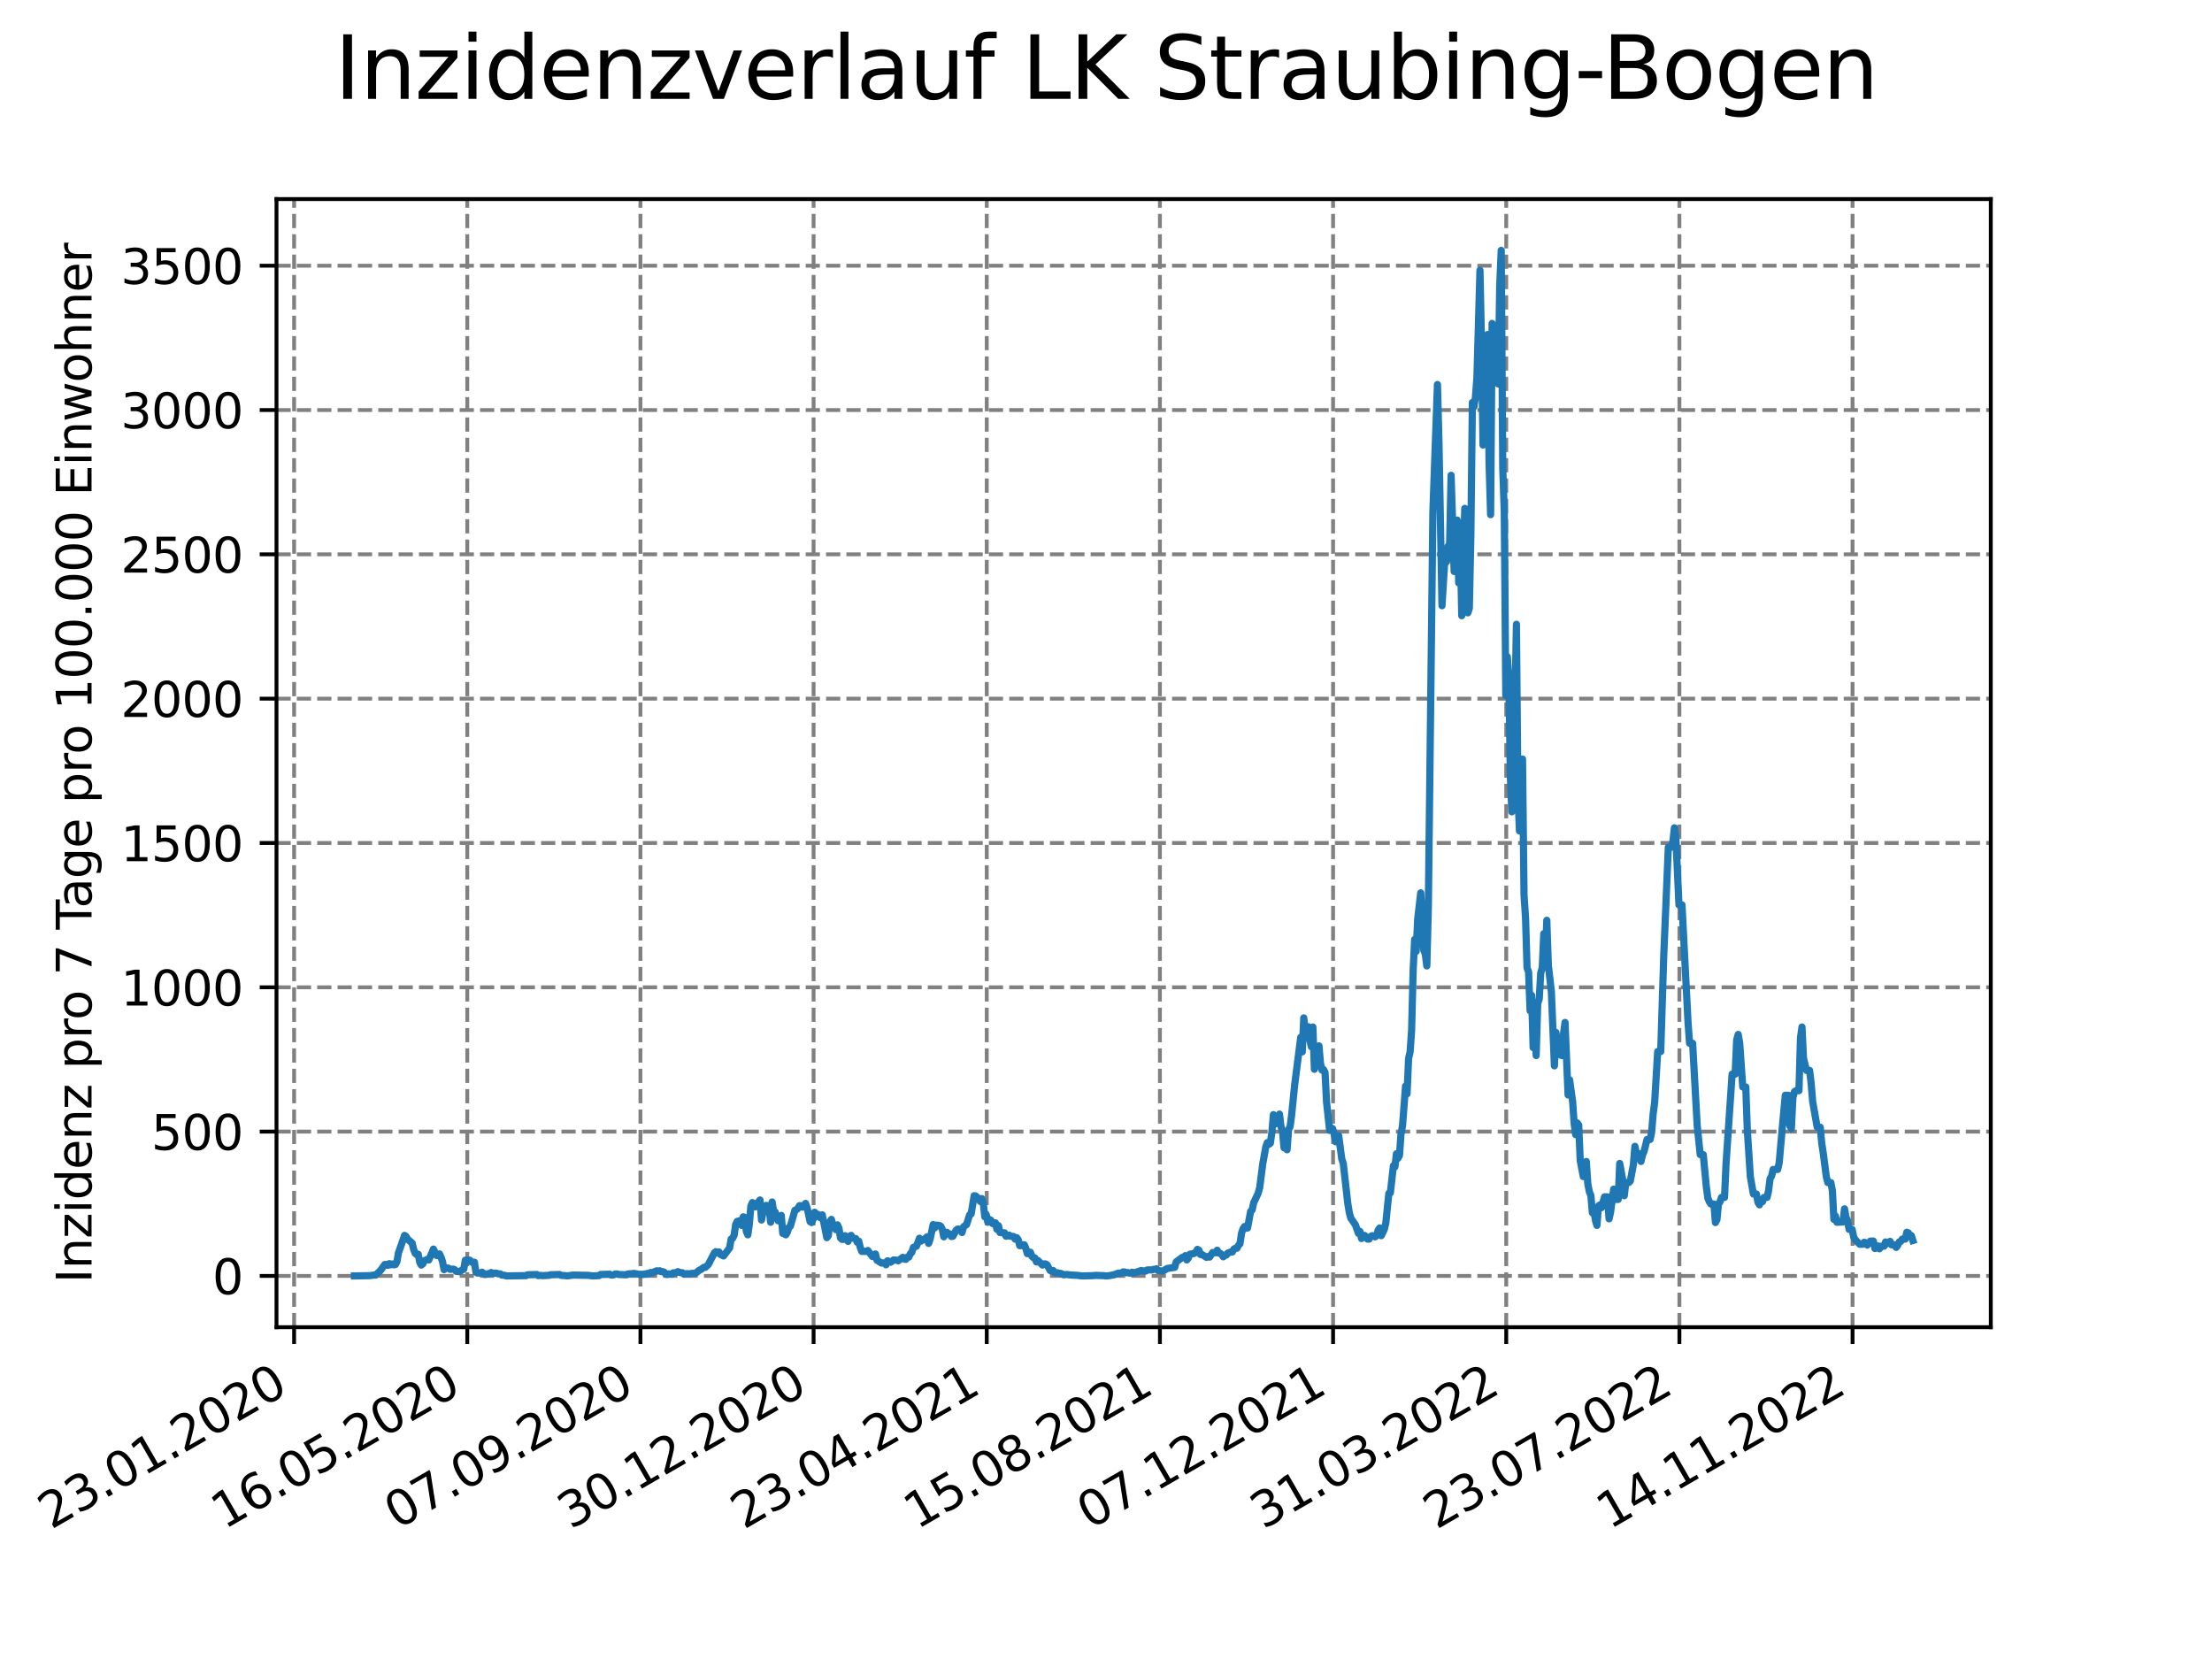 <?xml version="1.0" encoding="utf-8" standalone="no"?>
<!DOCTYPE svg PUBLIC "-//W3C//DTD SVG 1.1//EN"
  "http://www.w3.org/Graphics/SVG/1.1/DTD/svg11.dtd">
<svg xmlns:xlink="http://www.w3.org/1999/xlink" width="460.8pt" height="345.6pt" viewBox="0 0 460.8 345.6" xmlns="http://www.w3.org/2000/svg" version="1.1">
 <defs>
  <style type="text/css">*{stroke-linejoin: round; stroke-linecap: butt}</style>
 </defs>
 <g id="figure_1">
  <g id="patch_1">
   <path d="M 0 345.6 
L 460.8 345.6 
L 460.8 0 
L 0 0 
z
" style="fill: #ffffff"/>
  </g>
  <g id="axes_1">
   <g id="patch_2">
    <path d="M 57.6 276.48 
L 414.72 276.48 
L 414.72 41.472 
L 57.6 41.472 
z
" style="fill: #ffffff"/>
   </g>
   <g id="matplotlib.axis_1">
    <g id="xtick_1">
     <g id="line2d_1">
      <path d="M 61.268 276.48 
L 61.268 41.472 
" clip-path="url(#peec878946f)" style="fill: none; stroke-dasharray: 2.96,1.28; stroke-dashoffset: 0; stroke: #808080; stroke-width: 0.8"/>
     </g>
     <g id="line2d_2">
      <defs>
       <path id="me31f75cb4b" d="M 0 0 
L 0 3.5 
" style="stroke: #000000; stroke-width: 0.8"/>
      </defs>
      <g>
       <use xlink:href="#me31f75cb4b" x="61.268" y="276.48" style="stroke: #000000; stroke-width: 0.8"/>
      </g>
     </g>
     <g id="text_1">
      <!-- 23.01.2020 -->
      <g transform="translate(10.643 318.689) rotate(-30) scale(0.1 -0.1)">
       <defs>
        <path id="DejaVuSans-32" d="M 1228 531 
L 3431 531 
L 3431 0 
L 469 0 
L 469 531 
Q 828 903 1448 1529 
Q 2069 2156 2228 2338 
Q 2531 2678 2651 2914 
Q 2772 3150 2772 3378 
Q 2772 3750 2511 3984 
Q 2250 4219 1831 4219 
Q 1534 4219 1204 4116 
Q 875 4013 500 3803 
L 500 4441 
Q 881 4594 1212 4672 
Q 1544 4750 1819 4750 
Q 2544 4750 2975 4387 
Q 3406 4025 3406 3419 
Q 3406 3131 3298 2873 
Q 3191 2616 2906 2266 
Q 2828 2175 2409 1742 
Q 1991 1309 1228 531 
z
" transform="scale(0.016)"/>
        <path id="DejaVuSans-33" d="M 2597 2516 
Q 3050 2419 3304 2112 
Q 3559 1806 3559 1356 
Q 3559 666 3084 287 
Q 2609 -91 1734 -91 
Q 1441 -91 1130 -33 
Q 819 25 488 141 
L 488 750 
Q 750 597 1062 519 
Q 1375 441 1716 441 
Q 2309 441 2620 675 
Q 2931 909 2931 1356 
Q 2931 1769 2642 2001 
Q 2353 2234 1838 2234 
L 1294 2234 
L 1294 2753 
L 1863 2753 
Q 2328 2753 2575 2939 
Q 2822 3125 2822 3475 
Q 2822 3834 2567 4026 
Q 2313 4219 1838 4219 
Q 1578 4219 1281 4162 
Q 984 4106 628 3988 
L 628 4550 
Q 988 4650 1302 4700 
Q 1616 4750 1894 4750 
Q 2613 4750 3031 4423 
Q 3450 4097 3450 3541 
Q 3450 3153 3228 2886 
Q 3006 2619 2597 2516 
z
" transform="scale(0.016)"/>
        <path id="DejaVuSans-2e" d="M 684 794 
L 1344 794 
L 1344 0 
L 684 0 
L 684 794 
z
" transform="scale(0.016)"/>
        <path id="DejaVuSans-30" d="M 2034 4250 
Q 1547 4250 1301 3770 
Q 1056 3291 1056 2328 
Q 1056 1369 1301 889 
Q 1547 409 2034 409 
Q 2525 409 2770 889 
Q 3016 1369 3016 2328 
Q 3016 3291 2770 3770 
Q 2525 4250 2034 4250 
z
M 2034 4750 
Q 2819 4750 3233 4129 
Q 3647 3509 3647 2328 
Q 3647 1150 3233 529 
Q 2819 -91 2034 -91 
Q 1250 -91 836 529 
Q 422 1150 422 2328 
Q 422 3509 836 4129 
Q 1250 4750 2034 4750 
z
" transform="scale(0.016)"/>
        <path id="DejaVuSans-31" d="M 794 531 
L 1825 531 
L 1825 4091 
L 703 3866 
L 703 4441 
L 1819 4666 
L 2450 4666 
L 2450 531 
L 3481 531 
L 3481 0 
L 794 0 
L 794 531 
z
" transform="scale(0.016)"/>
       </defs>
       <use xlink:href="#DejaVuSans-32"/>
       <use xlink:href="#DejaVuSans-33" x="63.623"/>
       <use xlink:href="#DejaVuSans-2e" x="127.246"/>
       <use xlink:href="#DejaVuSans-30" x="159.033"/>
       <use xlink:href="#DejaVuSans-31" x="222.656"/>
       <use xlink:href="#DejaVuSans-2e" x="286.279"/>
       <use xlink:href="#DejaVuSans-32" x="318.066"/>
       <use xlink:href="#DejaVuSans-30" x="381.689"/>
       <use xlink:href="#DejaVuSans-32" x="445.312"/>
       <use xlink:href="#DejaVuSans-30" x="508.936"/>
      </g>
     </g>
    </g>
    <g id="xtick_2">
     <g id="line2d_3">
      <path d="M 97.341 276.48 
L 97.341 41.472 
" clip-path="url(#peec878946f)" style="fill: none; stroke-dasharray: 2.96,1.28; stroke-dashoffset: 0; stroke: #808080; stroke-width: 0.8"/>
     </g>
     <g id="line2d_4">
      <g>
       <use xlink:href="#me31f75cb4b" x="97.341" y="276.48" style="stroke: #000000; stroke-width: 0.8"/>
      </g>
     </g>
     <g id="text_2">
      <!-- 16.05.2020 -->
      <g transform="translate(46.715 318.689) rotate(-30) scale(0.1 -0.1)">
       <defs>
        <path id="DejaVuSans-36" d="M 2113 2584 
Q 1688 2584 1439 2293 
Q 1191 2003 1191 1497 
Q 1191 994 1439 701 
Q 1688 409 2113 409 
Q 2538 409 2786 701 
Q 3034 994 3034 1497 
Q 3034 2003 2786 2293 
Q 2538 2584 2113 2584 
z
M 3366 4563 
L 3366 3988 
Q 3128 4100 2886 4159 
Q 2644 4219 2406 4219 
Q 1781 4219 1451 3797 
Q 1122 3375 1075 2522 
Q 1259 2794 1537 2939 
Q 1816 3084 2150 3084 
Q 2853 3084 3261 2657 
Q 3669 2231 3669 1497 
Q 3669 778 3244 343 
Q 2819 -91 2113 -91 
Q 1303 -91 875 529 
Q 447 1150 447 2328 
Q 447 3434 972 4092 
Q 1497 4750 2381 4750 
Q 2619 4750 2861 4703 
Q 3103 4656 3366 4563 
z
" transform="scale(0.016)"/>
        <path id="DejaVuSans-35" d="M 691 4666 
L 3169 4666 
L 3169 4134 
L 1269 4134 
L 1269 2991 
Q 1406 3038 1543 3061 
Q 1681 3084 1819 3084 
Q 2600 3084 3056 2656 
Q 3513 2228 3513 1497 
Q 3513 744 3044 326 
Q 2575 -91 1722 -91 
Q 1428 -91 1123 -41 
Q 819 9 494 109 
L 494 744 
Q 775 591 1075 516 
Q 1375 441 1709 441 
Q 2250 441 2565 725 
Q 2881 1009 2881 1497 
Q 2881 1984 2565 2268 
Q 2250 2553 1709 2553 
Q 1456 2553 1204 2497 
Q 953 2441 691 2322 
L 691 4666 
z
" transform="scale(0.016)"/>
       </defs>
       <use xlink:href="#DejaVuSans-31"/>
       <use xlink:href="#DejaVuSans-36" x="63.623"/>
       <use xlink:href="#DejaVuSans-2e" x="127.246"/>
       <use xlink:href="#DejaVuSans-30" x="159.033"/>
       <use xlink:href="#DejaVuSans-35" x="222.656"/>
       <use xlink:href="#DejaVuSans-2e" x="286.279"/>
       <use xlink:href="#DejaVuSans-32" x="318.066"/>
       <use xlink:href="#DejaVuSans-30" x="381.689"/>
       <use xlink:href="#DejaVuSans-32" x="445.312"/>
       <use xlink:href="#DejaVuSans-30" x="508.936"/>
      </g>
     </g>
    </g>
    <g id="xtick_3">
     <g id="line2d_5">
      <path d="M 133.413 276.48 
L 133.413 41.472 
" clip-path="url(#peec878946f)" style="fill: none; stroke-dasharray: 2.96,1.28; stroke-dashoffset: 0; stroke: #808080; stroke-width: 0.8"/>
     </g>
     <g id="line2d_6">
      <g>
       <use xlink:href="#me31f75cb4b" x="133.413" y="276.48" style="stroke: #000000; stroke-width: 0.8"/>
      </g>
     </g>
     <g id="text_3">
      <!-- 07.09.2020 -->
      <g transform="translate(82.788 318.689) rotate(-30) scale(0.1 -0.1)">
       <defs>
        <path id="DejaVuSans-37" d="M 525 4666 
L 3525 4666 
L 3525 4397 
L 1831 0 
L 1172 0 
L 2766 4134 
L 525 4134 
L 525 4666 
z
" transform="scale(0.016)"/>
        <path id="DejaVuSans-39" d="M 703 97 
L 703 672 
Q 941 559 1184 500 
Q 1428 441 1663 441 
Q 2288 441 2617 861 
Q 2947 1281 2994 2138 
Q 2813 1869 2534 1725 
Q 2256 1581 1919 1581 
Q 1219 1581 811 2004 
Q 403 2428 403 3163 
Q 403 3881 828 4315 
Q 1253 4750 1959 4750 
Q 2769 4750 3195 4129 
Q 3622 3509 3622 2328 
Q 3622 1225 3098 567 
Q 2575 -91 1691 -91 
Q 1453 -91 1209 -44 
Q 966 3 703 97 
z
M 1959 2075 
Q 2384 2075 2632 2365 
Q 2881 2656 2881 3163 
Q 2881 3666 2632 3958 
Q 2384 4250 1959 4250 
Q 1534 4250 1286 3958 
Q 1038 3666 1038 3163 
Q 1038 2656 1286 2365 
Q 1534 2075 1959 2075 
z
" transform="scale(0.016)"/>
       </defs>
       <use xlink:href="#DejaVuSans-30"/>
       <use xlink:href="#DejaVuSans-37" x="63.623"/>
       <use xlink:href="#DejaVuSans-2e" x="127.246"/>
       <use xlink:href="#DejaVuSans-30" x="159.033"/>
       <use xlink:href="#DejaVuSans-39" x="222.656"/>
       <use xlink:href="#DejaVuSans-2e" x="286.279"/>
       <use xlink:href="#DejaVuSans-32" x="318.066"/>
       <use xlink:href="#DejaVuSans-30" x="381.689"/>
       <use xlink:href="#DejaVuSans-32" x="445.312"/>
       <use xlink:href="#DejaVuSans-30" x="508.936"/>
      </g>
     </g>
    </g>
    <g id="xtick_4">
     <g id="line2d_7">
      <path d="M 169.486 276.48 
L 169.486 41.472 
" clip-path="url(#peec878946f)" style="fill: none; stroke-dasharray: 2.96,1.28; stroke-dashoffset: 0; stroke: #808080; stroke-width: 0.8"/>
     </g>
     <g id="line2d_8">
      <g>
       <use xlink:href="#me31f75cb4b" x="169.486" y="276.48" style="stroke: #000000; stroke-width: 0.8"/>
      </g>
     </g>
     <g id="text_4">
      <!-- 30.12.2020 -->
      <g transform="translate(118.861 318.689) rotate(-30) scale(0.1 -0.1)">
       <use xlink:href="#DejaVuSans-33"/>
       <use xlink:href="#DejaVuSans-30" x="63.623"/>
       <use xlink:href="#DejaVuSans-2e" x="127.246"/>
       <use xlink:href="#DejaVuSans-31" x="159.033"/>
       <use xlink:href="#DejaVuSans-32" x="222.656"/>
       <use xlink:href="#DejaVuSans-2e" x="286.279"/>
       <use xlink:href="#DejaVuSans-32" x="318.066"/>
       <use xlink:href="#DejaVuSans-30" x="381.689"/>
       <use xlink:href="#DejaVuSans-32" x="445.312"/>
       <use xlink:href="#DejaVuSans-30" x="508.936"/>
      </g>
     </g>
    </g>
    <g id="xtick_5">
     <g id="line2d_9">
      <path d="M 205.559 276.48 
L 205.559 41.472 
" clip-path="url(#peec878946f)" style="fill: none; stroke-dasharray: 2.96,1.28; stroke-dashoffset: 0; stroke: #808080; stroke-width: 0.8"/>
     </g>
     <g id="line2d_10">
      <g>
       <use xlink:href="#me31f75cb4b" x="205.559" y="276.48" style="stroke: #000000; stroke-width: 0.8"/>
      </g>
     </g>
     <g id="text_5">
      <!-- 23.04.2021 -->
      <g transform="translate(154.934 318.689) rotate(-30) scale(0.1 -0.1)">
       <defs>
        <path id="DejaVuSans-34" d="M 2419 4116 
L 825 1625 
L 2419 1625 
L 2419 4116 
z
M 2253 4666 
L 3047 4666 
L 3047 1625 
L 3713 1625 
L 3713 1100 
L 3047 1100 
L 3047 0 
L 2419 0 
L 2419 1100 
L 313 1100 
L 313 1709 
L 2253 4666 
z
" transform="scale(0.016)"/>
       </defs>
       <use xlink:href="#DejaVuSans-32"/>
       <use xlink:href="#DejaVuSans-33" x="63.623"/>
       <use xlink:href="#DejaVuSans-2e" x="127.246"/>
       <use xlink:href="#DejaVuSans-30" x="159.033"/>
       <use xlink:href="#DejaVuSans-34" x="222.656"/>
       <use xlink:href="#DejaVuSans-2e" x="286.279"/>
       <use xlink:href="#DejaVuSans-32" x="318.066"/>
       <use xlink:href="#DejaVuSans-30" x="381.689"/>
       <use xlink:href="#DejaVuSans-32" x="445.312"/>
       <use xlink:href="#DejaVuSans-31" x="508.936"/>
      </g>
     </g>
    </g>
    <g id="xtick_6">
     <g id="line2d_11">
      <path d="M 241.632 276.48 
L 241.632 41.472 
" clip-path="url(#peec878946f)" style="fill: none; stroke-dasharray: 2.96,1.28; stroke-dashoffset: 0; stroke: #808080; stroke-width: 0.8"/>
     </g>
     <g id="line2d_12">
      <g>
       <use xlink:href="#me31f75cb4b" x="241.632" y="276.48" style="stroke: #000000; stroke-width: 0.8"/>
      </g>
     </g>
     <g id="text_6">
      <!-- 15.08.2021 -->
      <g transform="translate(191.006 318.689) rotate(-30) scale(0.1 -0.1)">
       <defs>
        <path id="DejaVuSans-38" d="M 2034 2216 
Q 1584 2216 1326 1975 
Q 1069 1734 1069 1313 
Q 1069 891 1326 650 
Q 1584 409 2034 409 
Q 2484 409 2743 651 
Q 3003 894 3003 1313 
Q 3003 1734 2745 1975 
Q 2488 2216 2034 2216 
z
M 1403 2484 
Q 997 2584 770 2862 
Q 544 3141 544 3541 
Q 544 4100 942 4425 
Q 1341 4750 2034 4750 
Q 2731 4750 3128 4425 
Q 3525 4100 3525 3541 
Q 3525 3141 3298 2862 
Q 3072 2584 2669 2484 
Q 3125 2378 3379 2068 
Q 3634 1759 3634 1313 
Q 3634 634 3220 271 
Q 2806 -91 2034 -91 
Q 1263 -91 848 271 
Q 434 634 434 1313 
Q 434 1759 690 2068 
Q 947 2378 1403 2484 
z
M 1172 3481 
Q 1172 3119 1398 2916 
Q 1625 2713 2034 2713 
Q 2441 2713 2670 2916 
Q 2900 3119 2900 3481 
Q 2900 3844 2670 4047 
Q 2441 4250 2034 4250 
Q 1625 4250 1398 4047 
Q 1172 3844 1172 3481 
z
" transform="scale(0.016)"/>
       </defs>
       <use xlink:href="#DejaVuSans-31"/>
       <use xlink:href="#DejaVuSans-35" x="63.623"/>
       <use xlink:href="#DejaVuSans-2e" x="127.246"/>
       <use xlink:href="#DejaVuSans-30" x="159.033"/>
       <use xlink:href="#DejaVuSans-38" x="222.656"/>
       <use xlink:href="#DejaVuSans-2e" x="286.279"/>
       <use xlink:href="#DejaVuSans-32" x="318.066"/>
       <use xlink:href="#DejaVuSans-30" x="381.689"/>
       <use xlink:href="#DejaVuSans-32" x="445.312"/>
       <use xlink:href="#DejaVuSans-31" x="508.936"/>
      </g>
     </g>
    </g>
    <g id="xtick_7">
     <g id="line2d_13">
      <path d="M 277.704 276.48 
L 277.704 41.472 
" clip-path="url(#peec878946f)" style="fill: none; stroke-dasharray: 2.96,1.28; stroke-dashoffset: 0; stroke: #808080; stroke-width: 0.8"/>
     </g>
     <g id="line2d_14">
      <g>
       <use xlink:href="#me31f75cb4b" x="277.704" y="276.48" style="stroke: #000000; stroke-width: 0.8"/>
      </g>
     </g>
     <g id="text_7">
      <!-- 07.12.2021 -->
      <g transform="translate(227.079 318.689) rotate(-30) scale(0.1 -0.1)">
       <use xlink:href="#DejaVuSans-30"/>
       <use xlink:href="#DejaVuSans-37" x="63.623"/>
       <use xlink:href="#DejaVuSans-2e" x="127.246"/>
       <use xlink:href="#DejaVuSans-31" x="159.033"/>
       <use xlink:href="#DejaVuSans-32" x="222.656"/>
       <use xlink:href="#DejaVuSans-2e" x="286.279"/>
       <use xlink:href="#DejaVuSans-32" x="318.066"/>
       <use xlink:href="#DejaVuSans-30" x="381.689"/>
       <use xlink:href="#DejaVuSans-32" x="445.312"/>
       <use xlink:href="#DejaVuSans-31" x="508.936"/>
      </g>
     </g>
    </g>
    <g id="xtick_8">
     <g id="line2d_15">
      <path d="M 313.777 276.48 
L 313.777 41.472 
" clip-path="url(#peec878946f)" style="fill: none; stroke-dasharray: 2.96,1.28; stroke-dashoffset: 0; stroke: #808080; stroke-width: 0.8"/>
     </g>
     <g id="line2d_16">
      <g>
       <use xlink:href="#me31f75cb4b" x="313.777" y="276.48" style="stroke: #000000; stroke-width: 0.8"/>
      </g>
     </g>
     <g id="text_8">
      <!-- 31.03.2022 -->
      <g transform="translate(263.152 318.689) rotate(-30) scale(0.1 -0.1)">
       <use xlink:href="#DejaVuSans-33"/>
       <use xlink:href="#DejaVuSans-31" x="63.623"/>
       <use xlink:href="#DejaVuSans-2e" x="127.246"/>
       <use xlink:href="#DejaVuSans-30" x="159.033"/>
       <use xlink:href="#DejaVuSans-33" x="222.656"/>
       <use xlink:href="#DejaVuSans-2e" x="286.279"/>
       <use xlink:href="#DejaVuSans-32" x="318.066"/>
       <use xlink:href="#DejaVuSans-30" x="381.689"/>
       <use xlink:href="#DejaVuSans-32" x="445.312"/>
       <use xlink:href="#DejaVuSans-32" x="508.936"/>
      </g>
     </g>
    </g>
    <g id="xtick_9">
     <g id="line2d_17">
      <path d="M 349.85 276.48 
L 349.85 41.472 
" clip-path="url(#peec878946f)" style="fill: none; stroke-dasharray: 2.96,1.28; stroke-dashoffset: 0; stroke: #808080; stroke-width: 0.8"/>
     </g>
     <g id="line2d_18">
      <g>
       <use xlink:href="#me31f75cb4b" x="349.85" y="276.48" style="stroke: #000000; stroke-width: 0.8"/>
      </g>
     </g>
     <g id="text_9">
      <!-- 23.07.2022 -->
      <g transform="translate(299.225 318.689) rotate(-30) scale(0.1 -0.1)">
       <use xlink:href="#DejaVuSans-32"/>
       <use xlink:href="#DejaVuSans-33" x="63.623"/>
       <use xlink:href="#DejaVuSans-2e" x="127.246"/>
       <use xlink:href="#DejaVuSans-30" x="159.033"/>
       <use xlink:href="#DejaVuSans-37" x="222.656"/>
       <use xlink:href="#DejaVuSans-2e" x="286.279"/>
       <use xlink:href="#DejaVuSans-32" x="318.066"/>
       <use xlink:href="#DejaVuSans-30" x="381.689"/>
       <use xlink:href="#DejaVuSans-32" x="445.312"/>
       <use xlink:href="#DejaVuSans-32" x="508.936"/>
      </g>
     </g>
    </g>
    <g id="xtick_10">
     <g id="line2d_19">
      <path d="M 385.922 276.48 
L 385.922 41.472 
" clip-path="url(#peec878946f)" style="fill: none; stroke-dasharray: 2.96,1.28; stroke-dashoffset: 0; stroke: #808080; stroke-width: 0.8"/>
     </g>
     <g id="line2d_20">
      <g>
       <use xlink:href="#me31f75cb4b" x="385.922" y="276.48" style="stroke: #000000; stroke-width: 0.8"/>
      </g>
     </g>
     <g id="text_10">
      <!-- 14.11.2022 -->
      <g transform="translate(335.297 318.689) rotate(-30) scale(0.1 -0.1)">
       <use xlink:href="#DejaVuSans-31"/>
       <use xlink:href="#DejaVuSans-34" x="63.623"/>
       <use xlink:href="#DejaVuSans-2e" x="127.246"/>
       <use xlink:href="#DejaVuSans-31" x="159.033"/>
       <use xlink:href="#DejaVuSans-31" x="222.656"/>
       <use xlink:href="#DejaVuSans-2e" x="286.279"/>
       <use xlink:href="#DejaVuSans-32" x="318.066"/>
       <use xlink:href="#DejaVuSans-30" x="381.689"/>
       <use xlink:href="#DejaVuSans-32" x="445.312"/>
       <use xlink:href="#DejaVuSans-32" x="508.936"/>
      </g>
     </g>
    </g>
   </g>
   <g id="matplotlib.axis_2">
    <g id="ytick_1">
     <g id="line2d_21">
      <path d="M 57.6 265.798 
L 414.72 265.798 
" clip-path="url(#peec878946f)" style="fill: none; stroke-dasharray: 2.96,1.28; stroke-dashoffset: 0; stroke: #808080; stroke-width: 0.8"/>
     </g>
     <g id="line2d_22">
      <defs>
       <path id="mac246df92d" d="M 0 0 
L -3.5 0 
" style="stroke: #000000; stroke-width: 0.8"/>
      </defs>
      <g>
       <use xlink:href="#mac246df92d" x="57.6" y="265.798" style="stroke: #000000; stroke-width: 0.8"/>
      </g>
     </g>
     <g id="text_11">
      <!-- 0 -->
      <g transform="translate(44.237 269.597) scale(0.1 -0.1)">
       <use xlink:href="#DejaVuSans-30"/>
      </g>
     </g>
    </g>
    <g id="ytick_2">
     <g id="line2d_23">
      <path d="M 57.6 235.734 
L 414.72 235.734 
" clip-path="url(#peec878946f)" style="fill: none; stroke-dasharray: 2.96,1.28; stroke-dashoffset: 0; stroke: #808080; stroke-width: 0.8"/>
     </g>
     <g id="line2d_24">
      <g>
       <use xlink:href="#mac246df92d" x="57.6" y="235.734" style="stroke: #000000; stroke-width: 0.8"/>
      </g>
     </g>
     <g id="text_12">
      <!-- 500 -->
      <g transform="translate(31.512 239.534) scale(0.1 -0.1)">
       <use xlink:href="#DejaVuSans-35"/>
       <use xlink:href="#DejaVuSans-30" x="63.623"/>
       <use xlink:href="#DejaVuSans-30" x="127.246"/>
      </g>
     </g>
    </g>
    <g id="ytick_3">
     <g id="line2d_25">
      <path d="M 57.6 205.671 
L 414.72 205.671 
" clip-path="url(#peec878946f)" style="fill: none; stroke-dasharray: 2.96,1.28; stroke-dashoffset: 0; stroke: #808080; stroke-width: 0.8"/>
     </g>
     <g id="line2d_26">
      <g>
       <use xlink:href="#mac246df92d" x="57.6" y="205.671" style="stroke: #000000; stroke-width: 0.8"/>
      </g>
     </g>
     <g id="text_13">
      <!-- 1000 -->
      <g transform="translate(25.15 209.47) scale(0.1 -0.1)">
       <use xlink:href="#DejaVuSans-31"/>
       <use xlink:href="#DejaVuSans-30" x="63.623"/>
       <use xlink:href="#DejaVuSans-30" x="127.246"/>
       <use xlink:href="#DejaVuSans-30" x="190.869"/>
      </g>
     </g>
    </g>
    <g id="ytick_4">
     <g id="line2d_27">
      <path d="M 57.6 175.607 
L 414.72 175.607 
" clip-path="url(#peec878946f)" style="fill: none; stroke-dasharray: 2.96,1.28; stroke-dashoffset: 0; stroke: #808080; stroke-width: 0.8"/>
     </g>
     <g id="line2d_28">
      <g>
       <use xlink:href="#mac246df92d" x="57.6" y="175.607" style="stroke: #000000; stroke-width: 0.8"/>
      </g>
     </g>
     <g id="text_14">
      <!-- 1500 -->
      <g transform="translate(25.15 179.406) scale(0.1 -0.1)">
       <use xlink:href="#DejaVuSans-31"/>
       <use xlink:href="#DejaVuSans-35" x="63.623"/>
       <use xlink:href="#DejaVuSans-30" x="127.246"/>
       <use xlink:href="#DejaVuSans-30" x="190.869"/>
      </g>
     </g>
    </g>
    <g id="ytick_5">
     <g id="line2d_29">
      <path d="M 57.6 145.544 
L 414.72 145.544 
" clip-path="url(#peec878946f)" style="fill: none; stroke-dasharray: 2.96,1.28; stroke-dashoffset: 0; stroke: #808080; stroke-width: 0.8"/>
     </g>
     <g id="line2d_30">
      <g>
       <use xlink:href="#mac246df92d" x="57.6" y="145.544" style="stroke: #000000; stroke-width: 0.8"/>
      </g>
     </g>
     <g id="text_15">
      <!-- 2000 -->
      <g transform="translate(25.15 149.343) scale(0.1 -0.1)">
       <use xlink:href="#DejaVuSans-32"/>
       <use xlink:href="#DejaVuSans-30" x="63.623"/>
       <use xlink:href="#DejaVuSans-30" x="127.246"/>
       <use xlink:href="#DejaVuSans-30" x="190.869"/>
      </g>
     </g>
    </g>
    <g id="ytick_6">
     <g id="line2d_31">
      <path d="M 57.6 115.48 
L 414.72 115.48 
" clip-path="url(#peec878946f)" style="fill: none; stroke-dasharray: 2.96,1.28; stroke-dashoffset: 0; stroke: #808080; stroke-width: 0.8"/>
     </g>
     <g id="line2d_32">
      <g>
       <use xlink:href="#mac246df92d" x="57.6" y="115.48" style="stroke: #000000; stroke-width: 0.8"/>
      </g>
     </g>
     <g id="text_16">
      <!-- 2500 -->
      <g transform="translate(25.15 119.279) scale(0.1 -0.1)">
       <use xlink:href="#DejaVuSans-32"/>
       <use xlink:href="#DejaVuSans-35" x="63.623"/>
       <use xlink:href="#DejaVuSans-30" x="127.246"/>
       <use xlink:href="#DejaVuSans-30" x="190.869"/>
      </g>
     </g>
    </g>
    <g id="ytick_7">
     <g id="line2d_33">
      <path d="M 57.6 85.417 
L 414.72 85.417 
" clip-path="url(#peec878946f)" style="fill: none; stroke-dasharray: 2.96,1.28; stroke-dashoffset: 0; stroke: #808080; stroke-width: 0.8"/>
     </g>
     <g id="line2d_34">
      <g>
       <use xlink:href="#mac246df92d" x="57.6" y="85.417" style="stroke: #000000; stroke-width: 0.8"/>
      </g>
     </g>
     <g id="text_17">
      <!-- 3000 -->
      <g transform="translate(25.15 89.216) scale(0.1 -0.1)">
       <use xlink:href="#DejaVuSans-33"/>
       <use xlink:href="#DejaVuSans-30" x="63.623"/>
       <use xlink:href="#DejaVuSans-30" x="127.246"/>
       <use xlink:href="#DejaVuSans-30" x="190.869"/>
      </g>
     </g>
    </g>
    <g id="ytick_8">
     <g id="line2d_35">
      <path d="M 57.6 55.353 
L 414.72 55.353 
" clip-path="url(#peec878946f)" style="fill: none; stroke-dasharray: 2.96,1.28; stroke-dashoffset: 0; stroke: #808080; stroke-width: 0.8"/>
     </g>
     <g id="line2d_36">
      <g>
       <use xlink:href="#mac246df92d" x="57.6" y="55.353" style="stroke: #000000; stroke-width: 0.8"/>
      </g>
     </g>
     <g id="text_18">
      <!-- 3500 -->
      <g transform="translate(25.15 59.152) scale(0.1 -0.1)">
       <use xlink:href="#DejaVuSans-33"/>
       <use xlink:href="#DejaVuSans-35" x="63.623"/>
       <use xlink:href="#DejaVuSans-30" x="127.246"/>
       <use xlink:href="#DejaVuSans-30" x="190.869"/>
      </g>
     </g>
    </g>
    <g id="text_19">
     <!-- Inzidenz pro 7 Tage pro 100.000 Einwohner -->
     <g transform="translate(19.07 267.301) rotate(-90) scale(0.1 -0.1)">
      <defs>
       <path id="DejaVuSans-49" d="M 628 4666 
L 1259 4666 
L 1259 0 
L 628 0 
L 628 4666 
z
" transform="scale(0.016)"/>
       <path id="DejaVuSans-6e" d="M 3513 2113 
L 3513 0 
L 2938 0 
L 2938 2094 
Q 2938 2591 2744 2837 
Q 2550 3084 2163 3084 
Q 1697 3084 1428 2787 
Q 1159 2491 1159 1978 
L 1159 0 
L 581 0 
L 581 3500 
L 1159 3500 
L 1159 2956 
Q 1366 3272 1645 3428 
Q 1925 3584 2291 3584 
Q 2894 3584 3203 3211 
Q 3513 2838 3513 2113 
z
" transform="scale(0.016)"/>
       <path id="DejaVuSans-7a" d="M 353 3500 
L 3084 3500 
L 3084 2975 
L 922 459 
L 3084 459 
L 3084 0 
L 275 0 
L 275 525 
L 2438 3041 
L 353 3041 
L 353 3500 
z
" transform="scale(0.016)"/>
       <path id="DejaVuSans-69" d="M 603 3500 
L 1178 3500 
L 1178 0 
L 603 0 
L 603 3500 
z
M 603 4863 
L 1178 4863 
L 1178 4134 
L 603 4134 
L 603 4863 
z
" transform="scale(0.016)"/>
       <path id="DejaVuSans-64" d="M 2906 2969 
L 2906 4863 
L 3481 4863 
L 3481 0 
L 2906 0 
L 2906 525 
Q 2725 213 2448 61 
Q 2172 -91 1784 -91 
Q 1150 -91 751 415 
Q 353 922 353 1747 
Q 353 2572 751 3078 
Q 1150 3584 1784 3584 
Q 2172 3584 2448 3432 
Q 2725 3281 2906 2969 
z
M 947 1747 
Q 947 1113 1208 752 
Q 1469 391 1925 391 
Q 2381 391 2643 752 
Q 2906 1113 2906 1747 
Q 2906 2381 2643 2742 
Q 2381 3103 1925 3103 
Q 1469 3103 1208 2742 
Q 947 2381 947 1747 
z
" transform="scale(0.016)"/>
       <path id="DejaVuSans-65" d="M 3597 1894 
L 3597 1613 
L 953 1613 
Q 991 1019 1311 708 
Q 1631 397 2203 397 
Q 2534 397 2845 478 
Q 3156 559 3463 722 
L 3463 178 
Q 3153 47 2828 -22 
Q 2503 -91 2169 -91 
Q 1331 -91 842 396 
Q 353 884 353 1716 
Q 353 2575 817 3079 
Q 1281 3584 2069 3584 
Q 2775 3584 3186 3129 
Q 3597 2675 3597 1894 
z
M 3022 2063 
Q 3016 2534 2758 2815 
Q 2500 3097 2075 3097 
Q 1594 3097 1305 2825 
Q 1016 2553 972 2059 
L 3022 2063 
z
" transform="scale(0.016)"/>
       <path id="DejaVuSans-20" transform="scale(0.016)"/>
       <path id="DejaVuSans-70" d="M 1159 525 
L 1159 -1331 
L 581 -1331 
L 581 3500 
L 1159 3500 
L 1159 2969 
Q 1341 3281 1617 3432 
Q 1894 3584 2278 3584 
Q 2916 3584 3314 3078 
Q 3713 2572 3713 1747 
Q 3713 922 3314 415 
Q 2916 -91 2278 -91 
Q 1894 -91 1617 61 
Q 1341 213 1159 525 
z
M 3116 1747 
Q 3116 2381 2855 2742 
Q 2594 3103 2138 3103 
Q 1681 3103 1420 2742 
Q 1159 2381 1159 1747 
Q 1159 1113 1420 752 
Q 1681 391 2138 391 
Q 2594 391 2855 752 
Q 3116 1113 3116 1747 
z
" transform="scale(0.016)"/>
       <path id="DejaVuSans-72" d="M 2631 2963 
Q 2534 3019 2420 3045 
Q 2306 3072 2169 3072 
Q 1681 3072 1420 2755 
Q 1159 2438 1159 1844 
L 1159 0 
L 581 0 
L 581 3500 
L 1159 3500 
L 1159 2956 
Q 1341 3275 1631 3429 
Q 1922 3584 2338 3584 
Q 2397 3584 2469 3576 
Q 2541 3569 2628 3553 
L 2631 2963 
z
" transform="scale(0.016)"/>
       <path id="DejaVuSans-6f" d="M 1959 3097 
Q 1497 3097 1228 2736 
Q 959 2375 959 1747 
Q 959 1119 1226 758 
Q 1494 397 1959 397 
Q 2419 397 2687 759 
Q 2956 1122 2956 1747 
Q 2956 2369 2687 2733 
Q 2419 3097 1959 3097 
z
M 1959 3584 
Q 2709 3584 3137 3096 
Q 3566 2609 3566 1747 
Q 3566 888 3137 398 
Q 2709 -91 1959 -91 
Q 1206 -91 779 398 
Q 353 888 353 1747 
Q 353 2609 779 3096 
Q 1206 3584 1959 3584 
z
" transform="scale(0.016)"/>
       <path id="DejaVuSans-54" d="M -19 4666 
L 3928 4666 
L 3928 4134 
L 2272 4134 
L 2272 0 
L 1638 0 
L 1638 4134 
L -19 4134 
L -19 4666 
z
" transform="scale(0.016)"/>
       <path id="DejaVuSans-61" d="M 2194 1759 
Q 1497 1759 1228 1600 
Q 959 1441 959 1056 
Q 959 750 1161 570 
Q 1363 391 1709 391 
Q 2188 391 2477 730 
Q 2766 1069 2766 1631 
L 2766 1759 
L 2194 1759 
z
M 3341 1997 
L 3341 0 
L 2766 0 
L 2766 531 
Q 2569 213 2275 61 
Q 1981 -91 1556 -91 
Q 1019 -91 701 211 
Q 384 513 384 1019 
Q 384 1609 779 1909 
Q 1175 2209 1959 2209 
L 2766 2209 
L 2766 2266 
Q 2766 2663 2505 2880 
Q 2244 3097 1772 3097 
Q 1472 3097 1187 3025 
Q 903 2953 641 2809 
L 641 3341 
Q 956 3463 1253 3523 
Q 1550 3584 1831 3584 
Q 2591 3584 2966 3190 
Q 3341 2797 3341 1997 
z
" transform="scale(0.016)"/>
       <path id="DejaVuSans-67" d="M 2906 1791 
Q 2906 2416 2648 2759 
Q 2391 3103 1925 3103 
Q 1463 3103 1205 2759 
Q 947 2416 947 1791 
Q 947 1169 1205 825 
Q 1463 481 1925 481 
Q 2391 481 2648 825 
Q 2906 1169 2906 1791 
z
M 3481 434 
Q 3481 -459 3084 -895 
Q 2688 -1331 1869 -1331 
Q 1566 -1331 1297 -1286 
Q 1028 -1241 775 -1147 
L 775 -588 
Q 1028 -725 1275 -790 
Q 1522 -856 1778 -856 
Q 2344 -856 2625 -561 
Q 2906 -266 2906 331 
L 2906 616 
Q 2728 306 2450 153 
Q 2172 0 1784 0 
Q 1141 0 747 490 
Q 353 981 353 1791 
Q 353 2603 747 3093 
Q 1141 3584 1784 3584 
Q 2172 3584 2450 3431 
Q 2728 3278 2906 2969 
L 2906 3500 
L 3481 3500 
L 3481 434 
z
" transform="scale(0.016)"/>
       <path id="DejaVuSans-45" d="M 628 4666 
L 3578 4666 
L 3578 4134 
L 1259 4134 
L 1259 2753 
L 3481 2753 
L 3481 2222 
L 1259 2222 
L 1259 531 
L 3634 531 
L 3634 0 
L 628 0 
L 628 4666 
z
" transform="scale(0.016)"/>
       <path id="DejaVuSans-77" d="M 269 3500 
L 844 3500 
L 1563 769 
L 2278 3500 
L 2956 3500 
L 3675 769 
L 4391 3500 
L 4966 3500 
L 4050 0 
L 3372 0 
L 2619 2869 
L 1863 0 
L 1184 0 
L 269 3500 
z
" transform="scale(0.016)"/>
       <path id="DejaVuSans-68" d="M 3513 2113 
L 3513 0 
L 2938 0 
L 2938 2094 
Q 2938 2591 2744 2837 
Q 2550 3084 2163 3084 
Q 1697 3084 1428 2787 
Q 1159 2491 1159 1978 
L 1159 0 
L 581 0 
L 581 4863 
L 1159 4863 
L 1159 2956 
Q 1366 3272 1645 3428 
Q 1925 3584 2291 3584 
Q 2894 3584 3203 3211 
Q 3513 2838 3513 2113 
z
" transform="scale(0.016)"/>
      </defs>
      <use xlink:href="#DejaVuSans-49"/>
      <use xlink:href="#DejaVuSans-6e" x="29.492"/>
      <use xlink:href="#DejaVuSans-7a" x="92.871"/>
      <use xlink:href="#DejaVuSans-69" x="145.361"/>
      <use xlink:href="#DejaVuSans-64" x="173.145"/>
      <use xlink:href="#DejaVuSans-65" x="236.621"/>
      <use xlink:href="#DejaVuSans-6e" x="298.145"/>
      <use xlink:href="#DejaVuSans-7a" x="361.523"/>
      <use xlink:href="#DejaVuSans-20" x="414.014"/>
      <use xlink:href="#DejaVuSans-70" x="445.801"/>
      <use xlink:href="#DejaVuSans-72" x="509.277"/>
      <use xlink:href="#DejaVuSans-6f" x="548.141"/>
      <use xlink:href="#DejaVuSans-20" x="609.322"/>
      <use xlink:href="#DejaVuSans-37" x="641.109"/>
      <use xlink:href="#DejaVuSans-20" x="704.732"/>
      <use xlink:href="#DejaVuSans-54" x="736.52"/>
      <use xlink:href="#DejaVuSans-61" x="781.104"/>
      <use xlink:href="#DejaVuSans-67" x="842.383"/>
      <use xlink:href="#DejaVuSans-65" x="905.859"/>
      <use xlink:href="#DejaVuSans-20" x="967.383"/>
      <use xlink:href="#DejaVuSans-70" x="999.17"/>
      <use xlink:href="#DejaVuSans-72" x="1062.646"/>
      <use xlink:href="#DejaVuSans-6f" x="1101.51"/>
      <use xlink:href="#DejaVuSans-20" x="1162.691"/>
      <use xlink:href="#DejaVuSans-31" x="1194.479"/>
      <use xlink:href="#DejaVuSans-30" x="1258.102"/>
      <use xlink:href="#DejaVuSans-30" x="1321.725"/>
      <use xlink:href="#DejaVuSans-2e" x="1385.348"/>
      <use xlink:href="#DejaVuSans-30" x="1417.135"/>
      <use xlink:href="#DejaVuSans-30" x="1480.758"/>
      <use xlink:href="#DejaVuSans-30" x="1544.381"/>
      <use xlink:href="#DejaVuSans-20" x="1608.004"/>
      <use xlink:href="#DejaVuSans-45" x="1639.791"/>
      <use xlink:href="#DejaVuSans-69" x="1702.975"/>
      <use xlink:href="#DejaVuSans-6e" x="1730.758"/>
      <use xlink:href="#DejaVuSans-77" x="1794.137"/>
      <use xlink:href="#DejaVuSans-6f" x="1875.924"/>
      <use xlink:href="#DejaVuSans-68" x="1937.105"/>
      <use xlink:href="#DejaVuSans-6e" x="2000.484"/>
      <use xlink:href="#DejaVuSans-65" x="2063.863"/>
      <use xlink:href="#DejaVuSans-72" x="2125.387"/>
     </g>
    </g>
   </g>
   <g id="line2d_37">
    <path d="M 73.833 265.798 
L 76.997 265.738 
L 77.946 265.619 
L 78.263 265.619 
L 79.212 264.728 
L 80.161 263.419 
L 80.478 263.419 
L 80.794 263.598 
L 81.111 263.241 
L 81.427 263.479 
L 81.743 263.3 
L 82.06 263.479 
L 82.376 263.419 
L 82.693 262.825 
L 83.009 260.981 
L 83.642 259.198 
L 84.275 257.354 
L 84.591 257.592 
L 84.908 258.127 
L 85.857 258.96 
L 86.173 260.268 
L 86.49 261.1 
L 86.806 261.338 
L 87.123 261.279 
L 87.439 262.944 
L 87.756 263.538 
L 88.072 263.3 
L 88.388 262.646 
L 89.021 262.349 
L 89.338 262.468 
L 90.287 260.208 
L 90.92 261.517 
L 91.236 261.576 
L 91.553 261.219 
L 91.869 261.873 
L 92.186 262.825 
L 92.502 264.49 
L 92.818 264.192 
L 93.135 264.133 
L 93.451 264.192 
L 93.768 264.43 
L 94.401 264.371 
L 94.717 264.49 
L 95.033 264.846 
L 95.666 264.906 
L 96.616 264.371 
L 96.932 262.527 
L 97.248 262.468 
L 97.881 262.527 
L 98.198 262.884 
L 98.514 263.063 
L 98.83 262.944 
L 99.147 265.025 
L 99.463 265.203 
L 100.096 265.203 
L 100.413 265.025 
L 101.045 265.501 
L 101.678 265.322 
L 101.995 265.322 
L 102.311 265.084 
L 102.628 265.263 
L 103.26 265.203 
L 103.893 265.382 
L 104.21 265.382 
L 104.526 265.619 
L 105.159 265.679 
L 105.475 265.798 
L 109.589 265.738 
L 109.905 265.56 
L 111.804 265.501 
L 112.12 265.738 
L 112.437 265.679 
L 113.07 265.738 
L 114.335 265.679 
L 114.652 265.56 
L 116.55 265.501 
L 116.867 265.679 
L 117.816 265.738 
L 118.133 265.798 
L 119.398 265.619 
L 122.563 265.679 
L 123.512 265.798 
L 124.778 265.738 
L 125.094 265.501 
L 126.993 265.441 
L 127.309 265.619 
L 127.625 265.619 
L 128.258 265.382 
L 128.575 265.382 
L 128.891 265.501 
L 130.473 265.56 
L 130.79 265.382 
L 131.739 265.322 
L 132.055 265.263 
L 133.321 265.501 
L 133.638 265.441 
L 133.954 265.501 
L 134.27 265.382 
L 134.587 265.441 
L 134.903 265.263 
L 135.22 265.322 
L 135.536 265.084 
L 135.853 265.144 
L 136.802 264.728 
L 137.118 264.787 
L 137.435 264.728 
L 137.751 264.906 
L 138.067 264.906 
L 138.384 265.025 
L 138.7 265.441 
L 139.017 265.501 
L 139.333 265.382 
L 139.966 265.441 
L 140.282 265.144 
L 140.599 265.203 
L 141.232 264.906 
L 141.548 265.084 
L 142.181 265.144 
L 142.497 265.441 
L 143.13 265.322 
L 143.763 265.382 
L 144.08 265.263 
L 144.712 265.263 
L 145.029 265.144 
L 145.662 264.609 
L 145.978 264.49 
L 146.611 264.014 
L 146.927 264.014 
L 147.56 263.419 
L 148.826 260.981 
L 149.142 260.744 
L 149.459 260.981 
L 149.775 260.803 
L 150.092 261.338 
L 150.725 261.636 
L 151.357 260.803 
L 151.99 259.971 
L 152.307 258.127 
L 152.623 257.949 
L 152.94 257.295 
L 153.256 255.035 
L 153.572 254.441 
L 154.205 254.262 
L 154.522 255.273 
L 154.838 253.489 
L 155.155 253.608 
L 155.471 256.522 
L 155.787 257.235 
L 156.104 254.976 
L 156.42 251.23 
L 156.737 250.516 
L 157.053 251.289 
L 157.37 251.408 
L 157.686 250.635 
L 158.002 250.397 
L 158.319 249.981 
L 158.635 254.143 
L 158.952 252.479 
L 159.268 252.36 
L 159.585 251.111 
L 159.901 251.17 
L 160.217 251.408 
L 160.534 254.619 
L 160.85 250.397 
L 161.167 252.419 
L 161.483 252.479 
L 161.8 253.668 
L 162.116 254.322 
L 162.432 254.084 
L 162.749 253.192 
L 163.065 256.938 
L 163.382 256.998 
L 163.698 257.235 
L 164.015 256.7 
L 164.331 255.689 
L 164.647 255.452 
L 165.597 252.122 
L 165.913 252.003 
L 166.23 251.706 
L 166.546 251.17 
L 166.862 251.17 
L 167.179 251.468 
L 167.495 251.23 
L 167.812 250.695 
L 168.128 251.587 
L 168.761 254.5 
L 169.077 254.679 
L 169.394 253.965 
L 169.71 252.538 
L 170.027 253.43 
L 170.343 252.954 
L 170.66 253.489 
L 170.976 253.727 
L 171.292 253.073 
L 172.242 257.83 
L 172.558 257.414 
L 172.875 254.5 
L 173.191 254.025 
L 173.507 255.214 
L 173.824 255.392 
L 174.14 256.165 
L 174.457 255.154 
L 174.773 255.868 
L 175.09 257.889 
L 175.406 258.187 
L 175.722 258.187 
L 176.039 257.414 
L 176.355 257.889 
L 176.672 258.603 
L 176.988 257.533 
L 177.304 257.354 
L 177.621 257.889 
L 177.937 258.008 
L 178.254 258.008 
L 178.57 258.781 
L 178.887 258.544 
L 179.203 259.852 
L 179.519 260.684 
L 180.469 260.684 
L 180.785 260.506 
L 181.734 261.754 
L 182.051 261.754 
L 182.367 261.219 
L 182.684 262.527 
L 183.633 263.122 
L 184.266 263.063 
L 184.582 263.479 
L 184.899 262.646 
L 185.532 262.944 
L 186.164 262.468 
L 186.797 262.527 
L 187.114 262.646 
L 188.063 261.933 
L 188.379 262.29 
L 188.696 262.349 
L 189.012 261.873 
L 189.329 261.873 
L 189.645 261.16 
L 189.962 260.863 
L 190.278 259.852 
L 190.911 259.614 
L 191.544 257.949 
L 191.86 258.544 
L 192.177 258.246 
L 192.493 258.246 
L 193.126 257.652 
L 193.442 259.019 
L 193.759 258.127 
L 194.392 255.095 
L 194.708 255.808 
L 195.024 255.214 
L 195.657 255.273 
L 195.974 255.452 
L 196.29 256.046 
L 196.607 257.652 
L 196.923 257.057 
L 197.239 256.7 
L 197.556 256.998 
L 197.872 257.057 
L 198.189 257.592 
L 198.505 257.533 
L 199.138 256.344 
L 199.454 256.046 
L 199.771 256.046 
L 200.087 256.165 
L 200.404 256.76 
L 200.72 255.571 
L 201.353 255.095 
L 201.986 253.073 
L 202.302 252.895 
L 202.935 249.089 
L 203.252 249.149 
L 203.884 249.684 
L 204.201 250.278 
L 204.517 249.684 
L 204.834 250.576 
L 205.15 253.489 
L 205.467 253.073 
L 205.783 254.619 
L 206.099 254.025 
L 206.416 254.203 
L 206.732 254.857 
L 207.049 254.976 
L 207.365 254.738 
L 207.682 256.106 
L 207.998 255.333 
L 208.314 256.76 
L 208.947 256.819 
L 209.264 256.819 
L 209.58 257.533 
L 209.897 257.473 
L 210.213 257.295 
L 210.529 257.533 
L 211.162 257.592 
L 211.479 258.127 
L 211.795 257.83 
L 212.112 258.246 
L 212.428 259.495 
L 212.744 259.495 
L 213.061 259.317 
L 213.377 259.317 
L 213.694 260.03 
L 214.01 261.16 
L 214.327 261.1 
L 214.643 260.863 
L 214.959 261.695 
L 215.276 261.992 
L 215.592 262.052 
L 215.909 262.884 
L 216.225 262.587 
L 217.174 263.538 
L 217.491 263.3 
L 217.807 263.3 
L 218.124 263.479 
L 218.756 264.668 
L 219.073 264.787 
L 219.389 264.668 
L 219.706 265.144 
L 220.339 265.144 
L 220.655 265.263 
L 220.971 265.263 
L 221.604 265.56 
L 222.237 265.501 
L 223.186 265.619 
L 224.452 265.679 
L 225.401 265.798 
L 227.616 265.738 
L 228.249 265.679 
L 229.831 265.738 
L 230.464 265.798 
L 231.097 265.738 
L 232.046 265.56 
L 232.679 265.322 
L 232.996 265.203 
L 233.312 265.263 
L 233.629 265.203 
L 233.945 264.965 
L 234.261 264.965 
L 234.578 265.144 
L 234.894 265.084 
L 235.211 265.203 
L 235.527 265.203 
L 235.844 265.025 
L 236.16 265.203 
L 237.742 264.668 
L 238.059 264.787 
L 238.375 264.728 
L 238.691 264.787 
L 239.008 264.549 
L 239.957 264.549 
L 240.274 264.43 
L 240.59 264.43 
L 240.906 264.311 
L 241.223 264.668 
L 242.172 264.787 
L 242.489 264.668 
L 243.121 264.252 
L 244.704 264.014 
L 245.02 262.884 
L 246.286 261.933 
L 246.602 261.992 
L 246.919 261.576 
L 247.235 262.468 
L 247.551 262.052 
L 247.868 261.279 
L 248.817 261.1 
L 249.134 260.803 
L 249.45 260.268 
L 249.766 260.446 
L 250.083 261.338 
L 250.399 261.338 
L 251.349 261.933 
L 251.665 261.754 
L 251.981 261.873 
L 252.614 260.922 
L 253.247 260.981 
L 253.564 260.446 
L 253.88 261.041 
L 254.196 261.1 
L 254.513 261.338 
L 254.829 261.814 
L 255.146 261.517 
L 255.462 261.457 
L 255.779 261.041 
L 256.411 260.803 
L 256.728 260.803 
L 257.044 260.208 
L 257.361 260.03 
L 257.677 260.03 
L 257.993 259.435 
L 258.31 259.079 
L 258.626 256.938 
L 258.943 255.987 
L 259.259 255.511 
L 259.576 255.868 
L 259.892 255.808 
L 260.525 252.36 
L 260.841 252.062 
L 261.158 250.576 
L 262.107 248.554 
L 262.423 247.365 
L 263.056 242.43 
L 263.689 238.921 
L 264.006 238.029 
L 264.322 238.386 
L 264.638 238.148 
L 264.955 235.889 
L 265.271 232.202 
L 265.588 234.165 
L 266.221 232.559 
L 266.537 232.083 
L 266.853 234.7 
L 267.17 235.651 
L 267.486 239.1 
L 267.803 237.97 
L 268.119 239.516 
L 268.436 235.294 
L 268.752 234.7 
L 269.068 232.321 
L 269.701 226.018 
L 270.967 216.088 
L 271.283 219.121 
L 271.6 212.045 
L 271.916 214.721 
L 272.233 214.423 
L 272.549 213.888 
L 272.866 216.683 
L 273.182 218.051 
L 273.498 213.948 
L 273.815 222.748 
L 274.131 219.537 
L 274.448 220.726 
L 274.764 217.872 
L 275.081 221.499 
L 275.397 222.926 
L 275.713 222.807 
L 276.03 223.402 
L 276.346 229.586 
L 276.979 235.473 
L 277.296 234.938 
L 277.612 235.116 
L 277.928 236.246 
L 278.245 237.851 
L 278.561 236.781 
L 278.878 236.602 
L 279.511 241.419 
L 279.827 242.37 
L 280.776 250.754 
L 281.093 252.657 
L 281.409 253.787 
L 282.358 255.154 
L 282.991 256.938 
L 283.308 256.522 
L 283.624 258.008 
L 284.257 257.354 
L 284.573 257.652 
L 284.89 258.127 
L 285.206 258.127 
L 285.523 257.592 
L 285.839 257.414 
L 286.472 257.652 
L 286.788 257.354 
L 287.105 256.225 
L 287.421 255.808 
L 287.738 257.414 
L 288.371 256.106 
L 288.687 254.798 
L 289.32 248.614 
L 289.636 248.495 
L 290.269 242.846 
L 290.586 243.084 
L 290.902 240.348 
L 291.218 241.3 
L 291.535 240.705 
L 291.851 236.246 
L 292.168 234.521 
L 292.801 226.256 
L 293.117 227.862 
L 293.433 220.488 
L 293.75 219.121 
L 294.066 214.602 
L 294.383 202.174 
L 294.699 195.693 
L 295.016 198.191 
L 295.332 191.471 
L 295.965 186.001 
L 296.598 197.953 
L 296.914 198.726 
L 297.23 201.223 
L 297.547 189.152 
L 298.496 106.621 
L 299.445 80.101 
L 299.762 92.171 
L 300.395 126.183 
L 301.028 115.896 
L 301.344 117.026 
L 301.66 113.815 
L 301.977 113.34 
L 302.293 99.01 
L 302.926 119.048 
L 303.243 118.751 
L 303.559 108.345 
L 303.875 121.426 
L 304.192 112.626 
L 304.508 128.264 
L 305.141 105.907 
L 305.458 111.794 
L 305.774 127.67 
L 306.09 126.718 
L 306.407 111.556 
L 306.723 83.847 
L 307.04 84.739 
L 307.356 82.777 
L 307.673 78.614 
L 308.305 56.316 
L 308.622 71.42 
L 308.938 92.707 
L 309.571 71.063 
L 309.888 69.695 
L 310.204 96.512 
L 310.52 107.215 
L 310.837 67.376 
L 311.153 70.944 
L 311.47 78.317 
L 311.786 78.258 
L 312.103 79.982 
L 312.419 59.587 
L 312.735 52.154 
L 313.052 97.582 
L 313.368 106.621 
L 313.685 144.913 
L 314.001 136.827 
L 314.318 141.286 
L 314.634 161.681 
L 314.95 169.114 
L 315.267 151.751 
L 315.583 147.232 
L 315.9 130.048 
L 316.216 165.844 
L 316.533 173.098 
L 316.849 168.995 
L 317.165 158.114 
L 317.482 186.417 
L 317.798 191.234 
L 318.115 201.639 
L 318.431 202.472 
L 318.748 210.558 
L 319.064 207.348 
L 319.38 218.229 
L 319.697 210.558 
L 320.013 219.894 
L 320.33 209.072 
L 320.646 208.121 
L 320.963 202.65 
L 321.279 201.639 
L 321.595 194.504 
L 321.912 200.093 
L 322.228 191.709 
L 322.545 201.045 
L 323.178 206.575 
L 323.81 222.034 
L 324.127 215.078 
L 324.443 217.575 
L 324.76 219.061 
L 325.076 219.775 
L 325.393 219.894 
L 325.709 215.315 
L 326.025 212.996 
L 326.658 228.099 
L 326.975 224.948 
L 327.608 229.467 
L 327.924 234.046 
L 328.24 236.365 
L 328.557 233.927 
L 328.873 234.343 
L 329.19 241.776 
L 329.823 245.105 
L 330.139 243.024 
L 330.455 241.954 
L 330.772 246.651 
L 331.088 248.257 
L 331.405 249.03 
L 331.721 252.657 
L 332.038 252.122 
L 332.354 254.203 
L 332.67 255.273 
L 332.987 251.23 
L 333.303 250.992 
L 333.62 251.587 
L 334.253 249.327 
L 334.885 249.327 
L 335.202 253.906 
L 335.518 252.479 
L 336.151 247.722 
L 336.467 249.862 
L 337.1 249.862 
L 337.417 242.37 
L 338.05 245.819 
L 338.366 249.089 
L 338.682 246.354 
L 339.315 246.354 
L 339.632 245.997 
L 340.265 242.608 
L 340.581 238.802 
L 340.897 240.348 
L 341.53 240.348 
L 341.847 241.954 
L 342.163 240.586 
L 342.48 239.873 
L 343.112 237.375 
L 343.745 237.375 
L 344.062 235.889 
L 344.378 232.083 
L 344.695 229.645 
L 345.327 219.061 
L 345.96 219.061 
L 346.593 198.964 
L 347.542 176.487 
L 348.175 176.487 
L 348.492 175.298 
L 348.808 172.444 
L 349.125 174.763 
L 349.757 188.498 
L 350.39 188.498 
L 351.656 213.115 
L 351.972 217.337 
L 352.605 217.337 
L 353.555 234.462 
L 354.187 240.527 
L 354.82 240.527 
L 355.453 247.187 
L 355.77 249.565 
L 356.086 250.338 
L 356.402 250.814 
L 357.035 250.814 
L 357.352 254.679 
L 357.668 254.084 
L 357.985 250.814 
L 358.301 250.397 
L 358.617 249.446 
L 359.25 249.446 
L 359.567 242.37 
L 360.832 223.759 
L 361.465 223.759 
L 361.782 216.624 
L 362.098 215.494 
L 362.415 217.337 
L 363.047 226.435 
L 363.68 226.435 
L 363.997 235.413 
L 364.63 245.165 
L 365.262 248.732 
L 365.895 248.732 
L 366.212 250.457 
L 366.528 250.992 
L 366.845 250.1 
L 367.161 250.338 
L 367.477 249.446 
L 368.11 249.446 
L 368.427 248.019 
L 368.743 245.522 
L 369.06 244.986 
L 369.376 243.619 
L 370.325 243.619 
L 370.642 242.192 
L 371.275 234.997 
L 371.907 228.159 
L 372.54 228.159 
L 372.857 234.521 
L 373.173 235.116 
L 373.49 228.694 
L 373.806 227.445 
L 374.122 227.208 
L 374.755 227.208 
L 375.072 216.207 
L 375.388 213.948 
L 375.704 220.488 
L 376.337 222.986 
L 376.97 222.986 
L 377.287 225.602 
L 377.603 229.408 
L 378.552 234.819 
L 379.185 234.819 
L 379.502 238.148 
L 379.818 240.23 
L 380.451 245.105 
L 380.767 246.354 
L 381.4 246.354 
L 381.717 248.019 
L 382.033 254.025 
L 382.349 253.311 
L 382.666 254.619 
L 383.932 254.56 
L 384.248 251.824 
L 384.564 253.608 
L 384.881 254.262 
L 385.197 256.106 
L 385.83 256.106 
L 386.147 257.652 
L 386.463 258.246 
L 387.412 259.198 
L 388.045 259.198 
L 388.362 258.781 
L 388.678 258.9 
L 388.994 259.376 
L 389.627 258.544 
L 390.26 258.544 
L 390.577 260.09 
L 390.893 259.733 
L 391.209 259.554 
L 391.526 260.149 
L 391.842 259.614 
L 392.475 259.614 
L 392.792 258.722 
L 393.108 259.079 
L 393.424 259.019 
L 393.741 258.603 
L 394.057 259.317 
L 394.69 259.317 
L 395.007 259.852 
L 395.323 259.435 
L 395.639 258.722 
L 395.956 258.603 
L 396.272 258.127 
L 396.905 258.127 
L 397.222 256.7 
L 397.538 256.819 
L 397.854 257.354 
L 398.171 257.414 
L 398.487 258.425 
L 398.487 258.425 
" clip-path="url(#peec878946f)" style="fill: none; stroke: #1f77b4; stroke-width: 1.5; stroke-linecap: square"/>
   </g>
   <g id="patch_3">
    <path d="M 57.6 276.48 
L 57.6 41.472 
" style="fill: none; stroke: #000000; stroke-width: 0.8; stroke-linejoin: miter; stroke-linecap: square"/>
   </g>
   <g id="patch_4">
    <path d="M 414.72 276.48 
L 414.72 41.472 
" style="fill: none; stroke: #000000; stroke-width: 0.8; stroke-linejoin: miter; stroke-linecap: square"/>
   </g>
   <g id="patch_5">
    <path d="M 57.6 276.48 
L 414.72 276.48 
" style="fill: none; stroke: #000000; stroke-width: 0.8; stroke-linejoin: miter; stroke-linecap: square"/>
   </g>
   <g id="patch_6">
    <path d="M 57.6 41.472 
L 414.72 41.472 
" style="fill: none; stroke: #000000; stroke-width: 0.8; stroke-linejoin: miter; stroke-linecap: square"/>
   </g>
  </g>
  <g id="text_20">
   <!-- Inzidenzverlauf LK Straubing-Bogen -->
   <g transform="translate(69.699 20.589) scale(0.18 -0.18)">
    <defs>
     <path id="DejaVuSans-76" d="M 191 3500 
L 800 3500 
L 1894 563 
L 2988 3500 
L 3597 3500 
L 2284 0 
L 1503 0 
L 191 3500 
z
" transform="scale(0.016)"/>
     <path id="DejaVuSans-6c" d="M 603 4863 
L 1178 4863 
L 1178 0 
L 603 0 
L 603 4863 
z
" transform="scale(0.016)"/>
     <path id="DejaVuSans-75" d="M 544 1381 
L 544 3500 
L 1119 3500 
L 1119 1403 
Q 1119 906 1312 657 
Q 1506 409 1894 409 
Q 2359 409 2629 706 
Q 2900 1003 2900 1516 
L 2900 3500 
L 3475 3500 
L 3475 0 
L 2900 0 
L 2900 538 
Q 2691 219 2414 64 
Q 2138 -91 1772 -91 
Q 1169 -91 856 284 
Q 544 659 544 1381 
z
M 1991 3584 
L 1991 3584 
z
" transform="scale(0.016)"/>
     <path id="DejaVuSans-66" d="M 2375 4863 
L 2375 4384 
L 1825 4384 
Q 1516 4384 1395 4259 
Q 1275 4134 1275 3809 
L 1275 3500 
L 2222 3500 
L 2222 3053 
L 1275 3053 
L 1275 0 
L 697 0 
L 697 3053 
L 147 3053 
L 147 3500 
L 697 3500 
L 697 3744 
Q 697 4328 969 4595 
Q 1241 4863 1831 4863 
L 2375 4863 
z
" transform="scale(0.016)"/>
     <path id="DejaVuSans-4c" d="M 628 4666 
L 1259 4666 
L 1259 531 
L 3531 531 
L 3531 0 
L 628 0 
L 628 4666 
z
" transform="scale(0.016)"/>
     <path id="DejaVuSans-4b" d="M 628 4666 
L 1259 4666 
L 1259 2694 
L 3353 4666 
L 4166 4666 
L 1850 2491 
L 4331 0 
L 3500 0 
L 1259 2247 
L 1259 0 
L 628 0 
L 628 4666 
z
" transform="scale(0.016)"/>
     <path id="DejaVuSans-53" d="M 3425 4513 
L 3425 3897 
Q 3066 4069 2747 4153 
Q 2428 4238 2131 4238 
Q 1616 4238 1336 4038 
Q 1056 3838 1056 3469 
Q 1056 3159 1242 3001 
Q 1428 2844 1947 2747 
L 2328 2669 
Q 3034 2534 3370 2195 
Q 3706 1856 3706 1288 
Q 3706 609 3251 259 
Q 2797 -91 1919 -91 
Q 1588 -91 1214 -16 
Q 841 59 441 206 
L 441 856 
Q 825 641 1194 531 
Q 1563 422 1919 422 
Q 2459 422 2753 634 
Q 3047 847 3047 1241 
Q 3047 1584 2836 1778 
Q 2625 1972 2144 2069 
L 1759 2144 
Q 1053 2284 737 2584 
Q 422 2884 422 3419 
Q 422 4038 858 4394 
Q 1294 4750 2059 4750 
Q 2388 4750 2728 4690 
Q 3069 4631 3425 4513 
z
" transform="scale(0.016)"/>
     <path id="DejaVuSans-74" d="M 1172 4494 
L 1172 3500 
L 2356 3500 
L 2356 3053 
L 1172 3053 
L 1172 1153 
Q 1172 725 1289 603 
Q 1406 481 1766 481 
L 2356 481 
L 2356 0 
L 1766 0 
Q 1100 0 847 248 
Q 594 497 594 1153 
L 594 3053 
L 172 3053 
L 172 3500 
L 594 3500 
L 594 4494 
L 1172 4494 
z
" transform="scale(0.016)"/>
     <path id="DejaVuSans-62" d="M 3116 1747 
Q 3116 2381 2855 2742 
Q 2594 3103 2138 3103 
Q 1681 3103 1420 2742 
Q 1159 2381 1159 1747 
Q 1159 1113 1420 752 
Q 1681 391 2138 391 
Q 2594 391 2855 752 
Q 3116 1113 3116 1747 
z
M 1159 2969 
Q 1341 3281 1617 3432 
Q 1894 3584 2278 3584 
Q 2916 3584 3314 3078 
Q 3713 2572 3713 1747 
Q 3713 922 3314 415 
Q 2916 -91 2278 -91 
Q 1894 -91 1617 61 
Q 1341 213 1159 525 
L 1159 0 
L 581 0 
L 581 4863 
L 1159 4863 
L 1159 2969 
z
" transform="scale(0.016)"/>
     <path id="DejaVuSans-2d" d="M 313 2009 
L 1997 2009 
L 1997 1497 
L 313 1497 
L 313 2009 
z
" transform="scale(0.016)"/>
     <path id="DejaVuSans-42" d="M 1259 2228 
L 1259 519 
L 2272 519 
Q 2781 519 3026 730 
Q 3272 941 3272 1375 
Q 3272 1813 3026 2020 
Q 2781 2228 2272 2228 
L 1259 2228 
z
M 1259 4147 
L 1259 2741 
L 2194 2741 
Q 2656 2741 2882 2914 
Q 3109 3088 3109 3444 
Q 3109 3797 2882 3972 
Q 2656 4147 2194 4147 
L 1259 4147 
z
M 628 4666 
L 2241 4666 
Q 2963 4666 3353 4366 
Q 3744 4066 3744 3513 
Q 3744 3084 3544 2831 
Q 3344 2578 2956 2516 
Q 3422 2416 3680 2098 
Q 3938 1781 3938 1306 
Q 3938 681 3513 340 
Q 3088 0 2303 0 
L 628 0 
L 628 4666 
z
" transform="scale(0.016)"/>
    </defs>
    <use xlink:href="#DejaVuSans-49"/>
    <use xlink:href="#DejaVuSans-6e" x="29.492"/>
    <use xlink:href="#DejaVuSans-7a" x="92.871"/>
    <use xlink:href="#DejaVuSans-69" x="145.361"/>
    <use xlink:href="#DejaVuSans-64" x="173.145"/>
    <use xlink:href="#DejaVuSans-65" x="236.621"/>
    <use xlink:href="#DejaVuSans-6e" x="298.145"/>
    <use xlink:href="#DejaVuSans-7a" x="361.523"/>
    <use xlink:href="#DejaVuSans-76" x="414.014"/>
    <use xlink:href="#DejaVuSans-65" x="473.193"/>
    <use xlink:href="#DejaVuSans-72" x="534.717"/>
    <use xlink:href="#DejaVuSans-6c" x="575.83"/>
    <use xlink:href="#DejaVuSans-61" x="603.613"/>
    <use xlink:href="#DejaVuSans-75" x="664.893"/>
    <use xlink:href="#DejaVuSans-66" x="728.271"/>
    <use xlink:href="#DejaVuSans-20" x="763.477"/>
    <use xlink:href="#DejaVuSans-4c" x="795.264"/>
    <use xlink:href="#DejaVuSans-4b" x="850.977"/>
    <use xlink:href="#DejaVuSans-20" x="916.553"/>
    <use xlink:href="#DejaVuSans-53" x="948.34"/>
    <use xlink:href="#DejaVuSans-74" x="1011.816"/>
    <use xlink:href="#DejaVuSans-72" x="1051.025"/>
    <use xlink:href="#DejaVuSans-61" x="1092.139"/>
    <use xlink:href="#DejaVuSans-75" x="1153.418"/>
    <use xlink:href="#DejaVuSans-62" x="1216.797"/>
    <use xlink:href="#DejaVuSans-69" x="1280.273"/>
    <use xlink:href="#DejaVuSans-6e" x="1308.057"/>
    <use xlink:href="#DejaVuSans-67" x="1371.436"/>
    <use xlink:href="#DejaVuSans-2d" x="1434.912"/>
    <use xlink:href="#DejaVuSans-42" x="1467.371"/>
    <use xlink:href="#DejaVuSans-6f" x="1535.975"/>
    <use xlink:href="#DejaVuSans-67" x="1597.156"/>
    <use xlink:href="#DejaVuSans-65" x="1660.633"/>
    <use xlink:href="#DejaVuSans-6e" x="1722.156"/>
   </g>
  </g>
 </g>
 <defs>
  <clipPath id="peec878946f">
   <rect x="57.6" y="41.472" width="357.12" height="235.008"/>
  </clipPath>
 </defs>
</svg>
